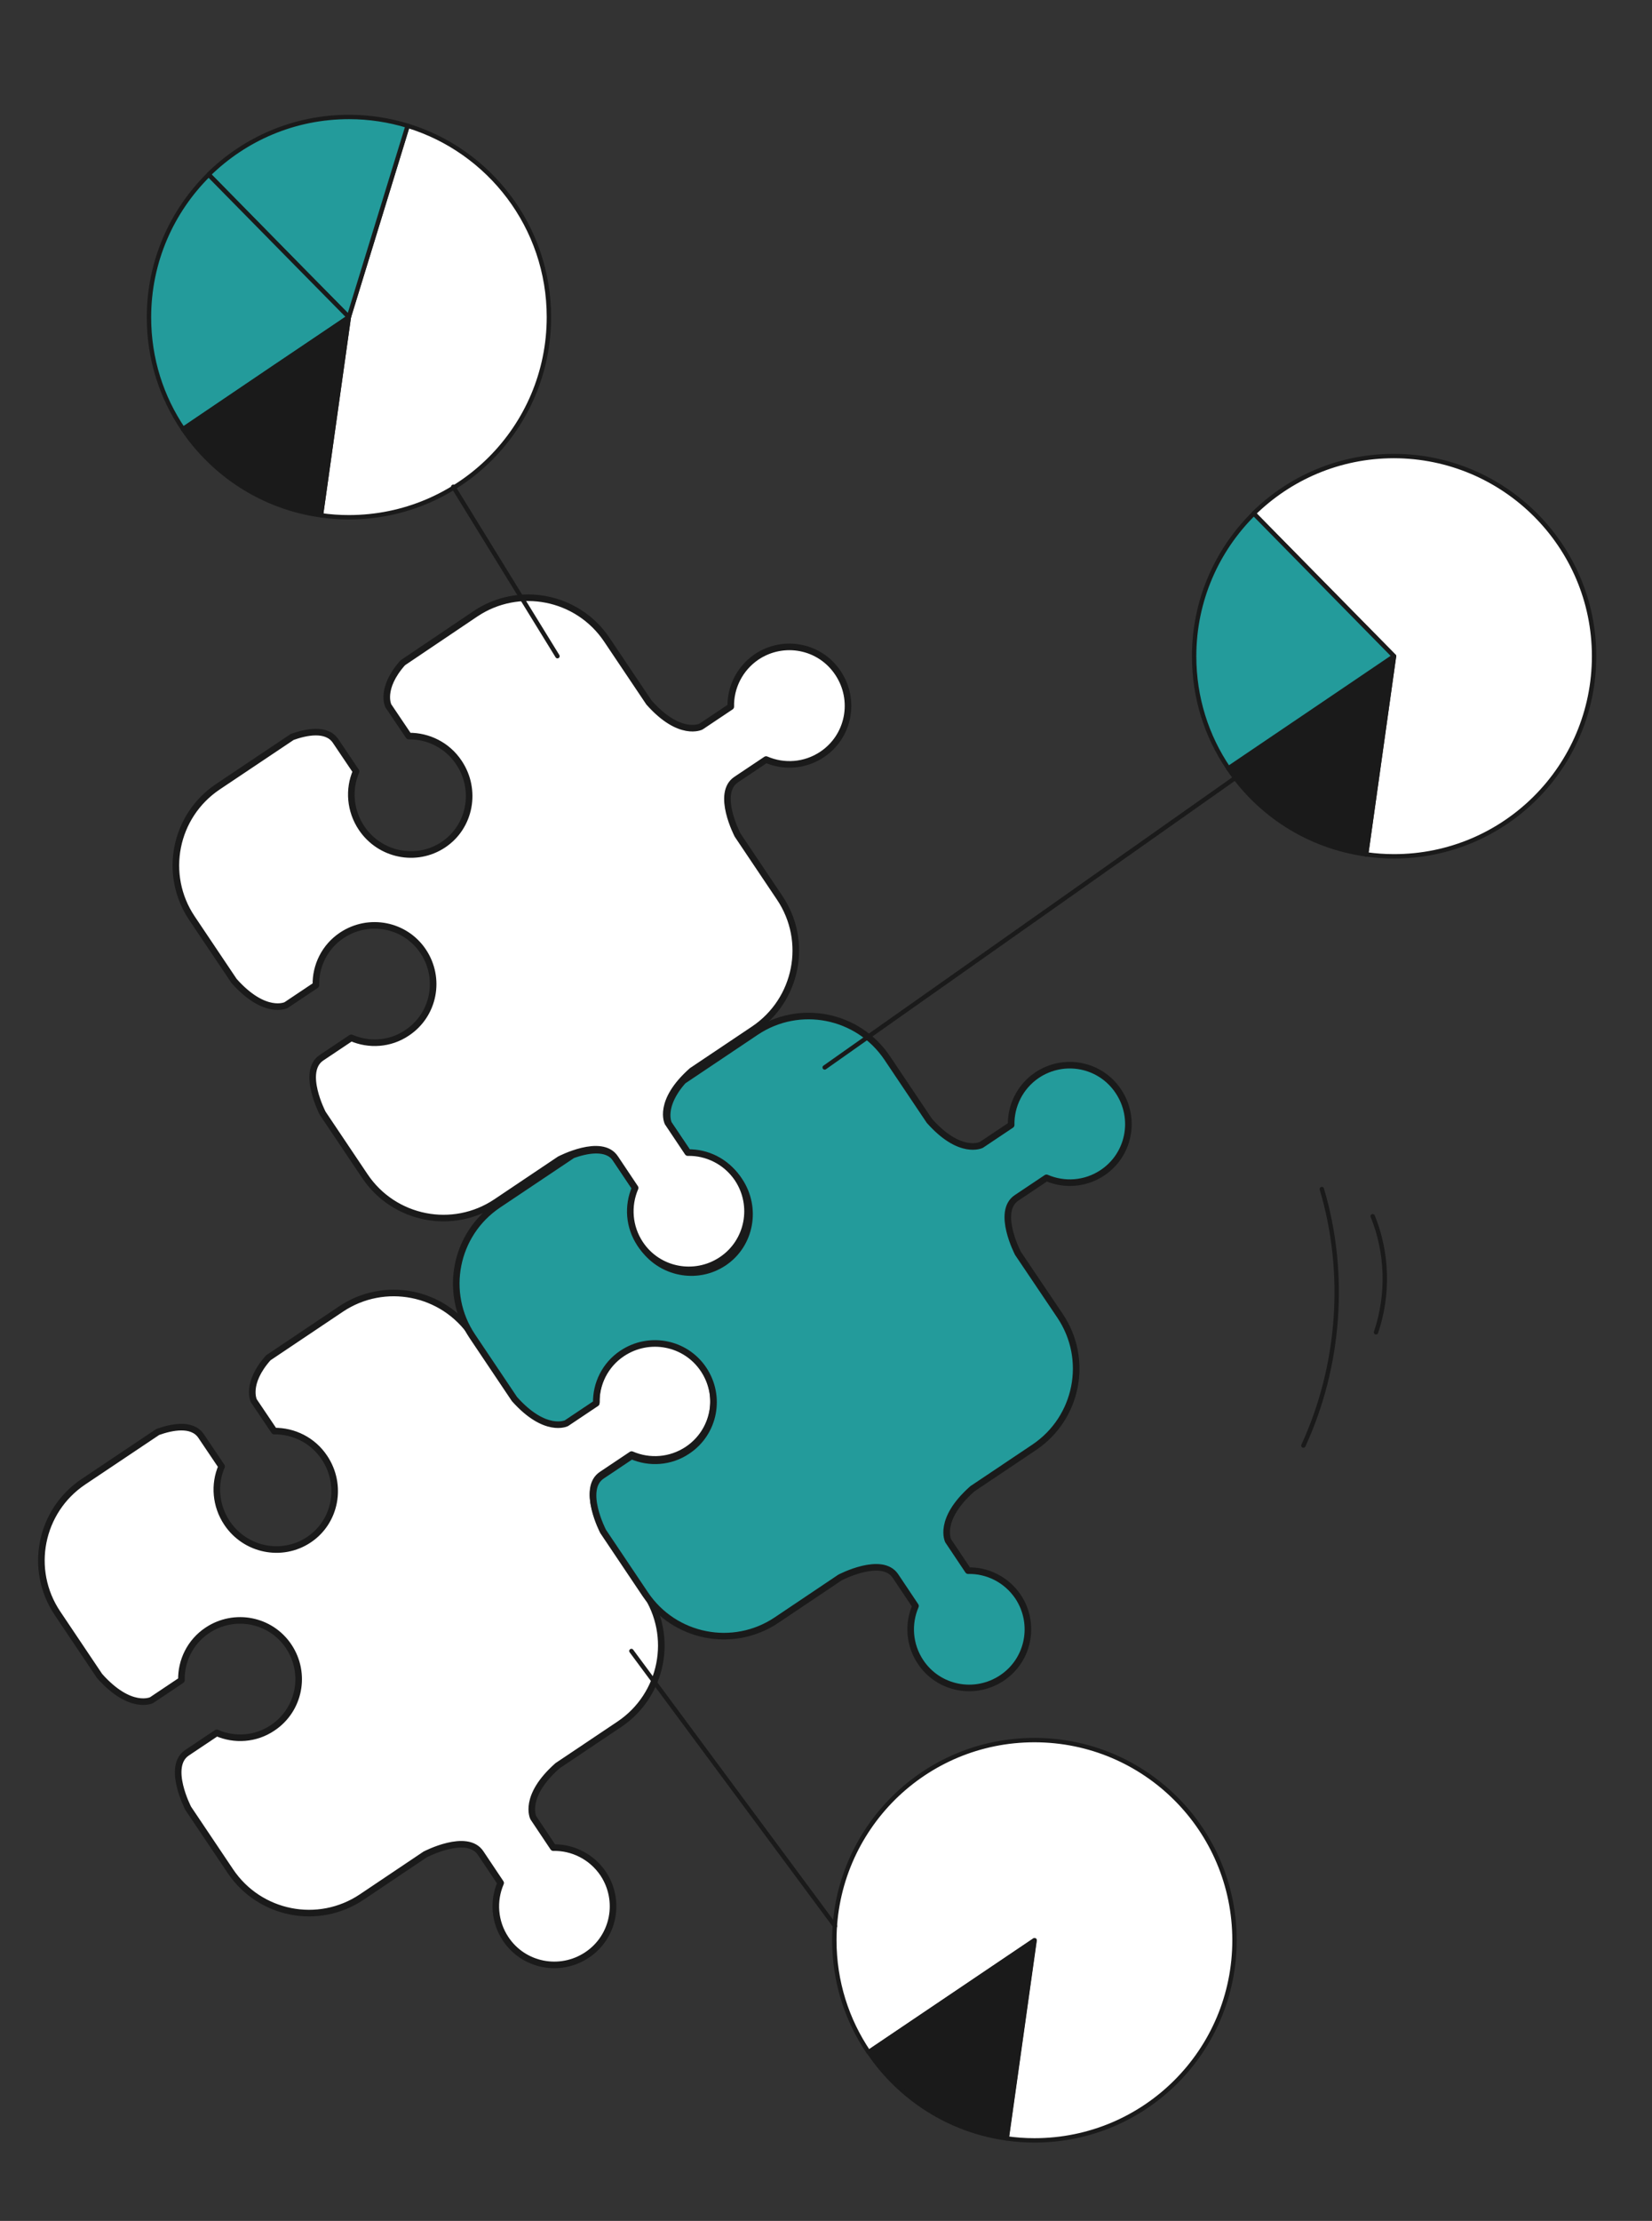<?xml version="1.0" encoding="utf-8"?>
<!-- Generator: Adobe Illustrator 26.0.3, SVG Export Plug-In . SVG Version: 6.00 Build 0)  -->
<svg version="1.1" id="Layer_1" xmlns="http://www.w3.org/2000/svg" xmlns:xlink="http://www.w3.org/1999/xlink" x="0px" y="0px"
	 viewBox="0 0 753 1012" style="enable-background:new 0 0 753 1012;" xml:space="preserve">
<rect x="0" y="0" width="753" height="1012" fill="#333333" stroke="none"/>
<style type="text/css">
	.st0{fill:#FFFFFF;stroke:#1A1A1A;stroke-width:2;stroke-linecap:round;stroke-linejoin:round;stroke-miterlimit:10;}
	.st1{fill:#1A1A1A;stroke:#1A1A1A;stroke-width:2;stroke-linecap:round;stroke-linejoin:round;stroke-miterlimit:10;}
	.st2{fill:#239b9b;stroke:#1A1A1A;stroke-width:2;stroke-linecap:round;stroke-linejoin:round;stroke-miterlimit:10;}
	.st3{fill:#FFFFFF;stroke:#1A1A1A;stroke-width:3;stroke-linecap:round;stroke-linejoin:round;stroke-miterlimit:10;}
	.st4{fill:#239b9b;stroke:#1A1A1A;stroke-width:3;stroke-linecap:round;stroke-linejoin:round;stroke-miterlimit:10;}
	.st5{fill:none;stroke:#1A1A1A;stroke-width:2;stroke-linecap:round;stroke-linejoin:round;stroke-miterlimit:10;}
</style>
<g>
	<g>
		<path class="st0" d="M726.6,299c0,50.4-40.8,91.2-91.2,91.2c-4.3,0-8.5-0.3-12.7-0.9l12.7-90.3l-64-65v0
			c16.5-16.2,39-26.2,64-26.2C685.7,207.9,726.6,248.7,726.6,299z"/>
		<polygon class="st0" points="571.4,234.1 571.4,234.1 571.4,234.1 		"/>
		<polygon class="st0" points="622.7,389.4 622.7,389.3 622.7,389.3 		"/>
		<path class="st1" d="M635.4,299l-12.7,90.3c-26.2-3.6-48.8-18.3-62.9-39.3l40.8-27.6L635.4,299z"/>
		<path class="st2" d="M635.4,299l-34.7,23.5l-40.8,27.6c-9.9-14.6-15.6-32.1-15.6-51.1c0-25.4,10.4-48.4,27.2-65L635.4,299z"/>
	</g>
	<path class="st0" d="M562.7,884.1c0,50.4-40.8,91.2-91.2,91.2c-4.3,0-8.5-0.3-12.7-0.9l12.7-90.3l-75.6,51
		c-9.9-14.6-15.6-32.1-15.6-51c0-25.4,10.4-48.4,27.2-65c16.5-16.2,39-26.2,64-26.2C521.9,792.9,562.7,833.7,562.7,884.1z"/>
	<path class="st1" d="M471.6,884.1l-12.7,90.3c-26.2-3.6-48.8-18.4-62.9-39.3L471.6,884.1z"/>
	<path class="st0" d="M250.2,144.5c0,50.4-40.8,91.2-91.2,91.2c-4.3,0-8.5-0.3-12.7-0.9l12.7-90.3l26.8-87.2
		C223.1,68.7,250.2,103.4,250.2,144.5z"/>
	<path class="st2" d="M185.8,57.3L159,144.5l-21.6-21.9L95.1,79.5v0c16.5-16.2,39-26.2,64-26.2C168.3,53.3,177.3,54.7,185.8,57.3z"
		/>
	<path class="st2" d="M159,144.5L124.3,168l-40.8,27.6c-9.9-14.6-15.6-32.1-15.6-51c0-25.4,10.4-48.4,27.2-65l42.4,43.1L159,144.5z"
		/>
	<path class="st1" d="M159,144.5l-12.7,90.3c-26.2-3.6-48.8-18.4-62.9-39.3l40.8-27.6L159,144.5z"/>
	<g>
		<path class="st3" d="M283.6,616.1c-7.8,5.3-12,14-11.8,22.7l-13.6,9.1c0,0-9.6,4.9-23.7-11l-19.2-28.6
			c-13.3-19.8-40.1-25.1-59.9-11.8l-33.1,22.2c-10.5,11.8-6.6,19.6-6.6,19.6l9.3,13.8c8.8-0.1,17.6,4.1,22.9,12.1
			c8.3,12.4,5.2,29.2-7.1,37.4c-12.3,8.2-29,4.8-37.3-7.6c-5.3-7.9-6-17.7-2.5-25.8l-9.3-13.8c-4.1-6.2-13.7-4.1-19.8-1.9
			l-33.9,22.7c-19.8,13.3-25.1,40.1-11.8,59.9l19.2,28.6c14.1,15.8,23.7,11,23.7,11l13.6-9.1c-0.2-8.8,4-17.5,11.8-22.7
			c12.3-8.2,28.9-5,37.1,7.3c8.2,12.3,5,28.9-7.3,37.1c-7.8,5.3-17.5,5.8-25.5,2.3l-13.6,9.1c-9.3,6.3,0.6,25.3,0.6,25.3l19.2,28.6
			c13.3,19.8,40.1,25.1,59.9,11.8l28.9-19.4c0,0,19.1-10,25.3-0.6l9.1,13.6c-3.5,8.1-2.9,17.7,2.3,25.5c8.2,12.3,24.8,15.5,37.1,7.3
			c12.3-8.2,15.5-24.8,7.3-37.1c-5.3-7.8-14-12-22.7-11.8l-9.1-13.6c0,0-4.9-9.6,11-23.7l28.2-18.9c19.8-13.3,25.1-40.1,11.8-59.9
			l-19.2-28.6c0,0-10-19.1-0.6-25.3l13.6-9.1c8.1,3.5,17.7,2.9,25.5-2.3c12.3-8.2,15.5-24.8,7.3-37.1
			C312.4,611.2,295.8,607.9,283.6,616.1z"/>
		<path class="st4" d="M472.7,489.9c-7.8,5.3-12,14-11.8,22.7l-13.6,9.1c0,0-9.6,4.9-23.7-11l-19.2-28.6
			c-13.3-19.8-40.1-25.1-59.9-11.8l-33.1,22.2c-10.5,11.8-6.6,19.6-6.6,19.6l9.3,13.8c8.8-0.1,17.6,4.1,22.9,12.1
			c8.3,12.4,5.2,29.2-7.1,37.4c-12.3,8.2-29,4.8-37.3-7.6c-5.3-7.9-6-17.7-2.5-25.8l-9.3-13.8c-4.1-6.2-13.7-4.1-19.8-1.9
			l-33.9,22.7c-19.8,13.3-25.1,40.1-11.8,59.9l19.2,28.6c14.1,15.8,23.7,11,23.7,11l13.6-9.1c-0.2-8.8,4-17.5,11.8-22.7
			c12.3-8.2,28.9-5,37.1,7.3c8.2,12.3,5,28.9-7.3,37.1c-7.8,5.3-17.5,5.8-25.5,2.3l-13.6,9.1c-9.3,6.3,0.6,25.3,0.6,25.3l19.2,28.6
			c13.3,19.8,40.1,25.1,59.9,11.8l28.9-19.4c0,0,19.1-10,25.3-0.6l9.1,13.6c-3.5,8.1-2.9,17.7,2.3,25.5c8.2,12.3,24.8,15.5,37.1,7.3
			c12.3-8.2,15.5-24.8,7.3-37.1c-5.3-7.8-14-12-22.7-11.8l-9.1-13.6c0,0-4.9-9.6,11-23.7l28.2-18.9c19.8-13.3,25.1-40.1,11.8-59.9
			L464,571.1c0,0-10-19.1-0.6-25.3l13.6-9.1c8.1,3.5,17.7,2.9,25.5-2.3c12.3-8.2,15.5-24.8,7.3-37.1
			C501.6,484.9,485,481.7,472.7,489.9z"/>
		<path class="st3" d="M344.9,299.3c-7.8,5.3-12,14-11.8,22.7l-13.6,9.1c0,0-9.6,4.9-23.7-11l-19.2-28.6
			c-13.3-19.8-40.1-25.1-59.9-11.8L183.6,302c-10.5,11.8-6.6,19.6-6.6,19.6l9.3,13.8c8.8-0.1,17.6,4.1,22.9,12.1
			c8.3,12.4,5.2,29.2-7.1,37.4c-12.3,8.2-29,4.8-37.3-7.6c-5.3-7.9-6-17.7-2.5-25.8l-9.3-13.8c-4.1-6.2-13.7-4.1-19.8-1.9
			l-33.9,22.7c-19.8,13.3-25.1,40.1-11.8,59.9l19.2,28.6c14.1,15.8,23.7,11,23.7,11l13.6-9.1c-0.2-8.8,4-17.5,11.8-22.7
			c12.3-8.2,28.9-5,37.1,7.3c8.2,12.3,5,28.9-7.3,37.1c-7.8,5.3-17.5,5.8-25.5,2.3l-13.6,9.1c-9.3,6.3,0.6,25.3,0.6,25.3l19.2,28.6
			c13.3,19.8,40.1,25.1,59.9,11.8l28.9-19.4c0,0,19.1-10,25.3-0.6l9.1,13.6c-3.5,8.1-2.9,17.7,2.3,25.5c8.2,12.3,24.8,15.5,37.1,7.3
			c12.3-8.2,15.5-24.8,7.3-37.1c-5.3-7.8-14-12-22.7-11.8l-9.1-13.6c0,0-4.9-9.6,11-23.7l28.2-18.9c19.8-13.3,25.1-40.1,11.8-59.9
			l-19.2-28.6c0,0-10-19.1-0.6-25.3l13.6-9.1c8.1,3.5,17.7,2.9,25.5-2.3c12.3-8.2,15.5-24.8,7.3-37.1
			C373.8,294.3,357.2,291.1,344.9,299.3z"/>
	</g>
	<line class="st0" x1="287.8" y1="752.3" x2="380.6" y2="877.6"/>
	<line class="st0" x1="206.6" y1="221.8" x2="254.1" y2="299"/>
	<line class="st0" x1="562.7" y1="354.7" x2="375.9" y2="486.4"/>
	<path class="st5" d="M602.5,541.8c11.4,38.3,8.3,80.6-8.4,116.9"/>
	<path class="st5" d="M625.7,554.2c6.8,16.7,7.3,35.8,1.5,52.9"/>
</g>
</svg>
